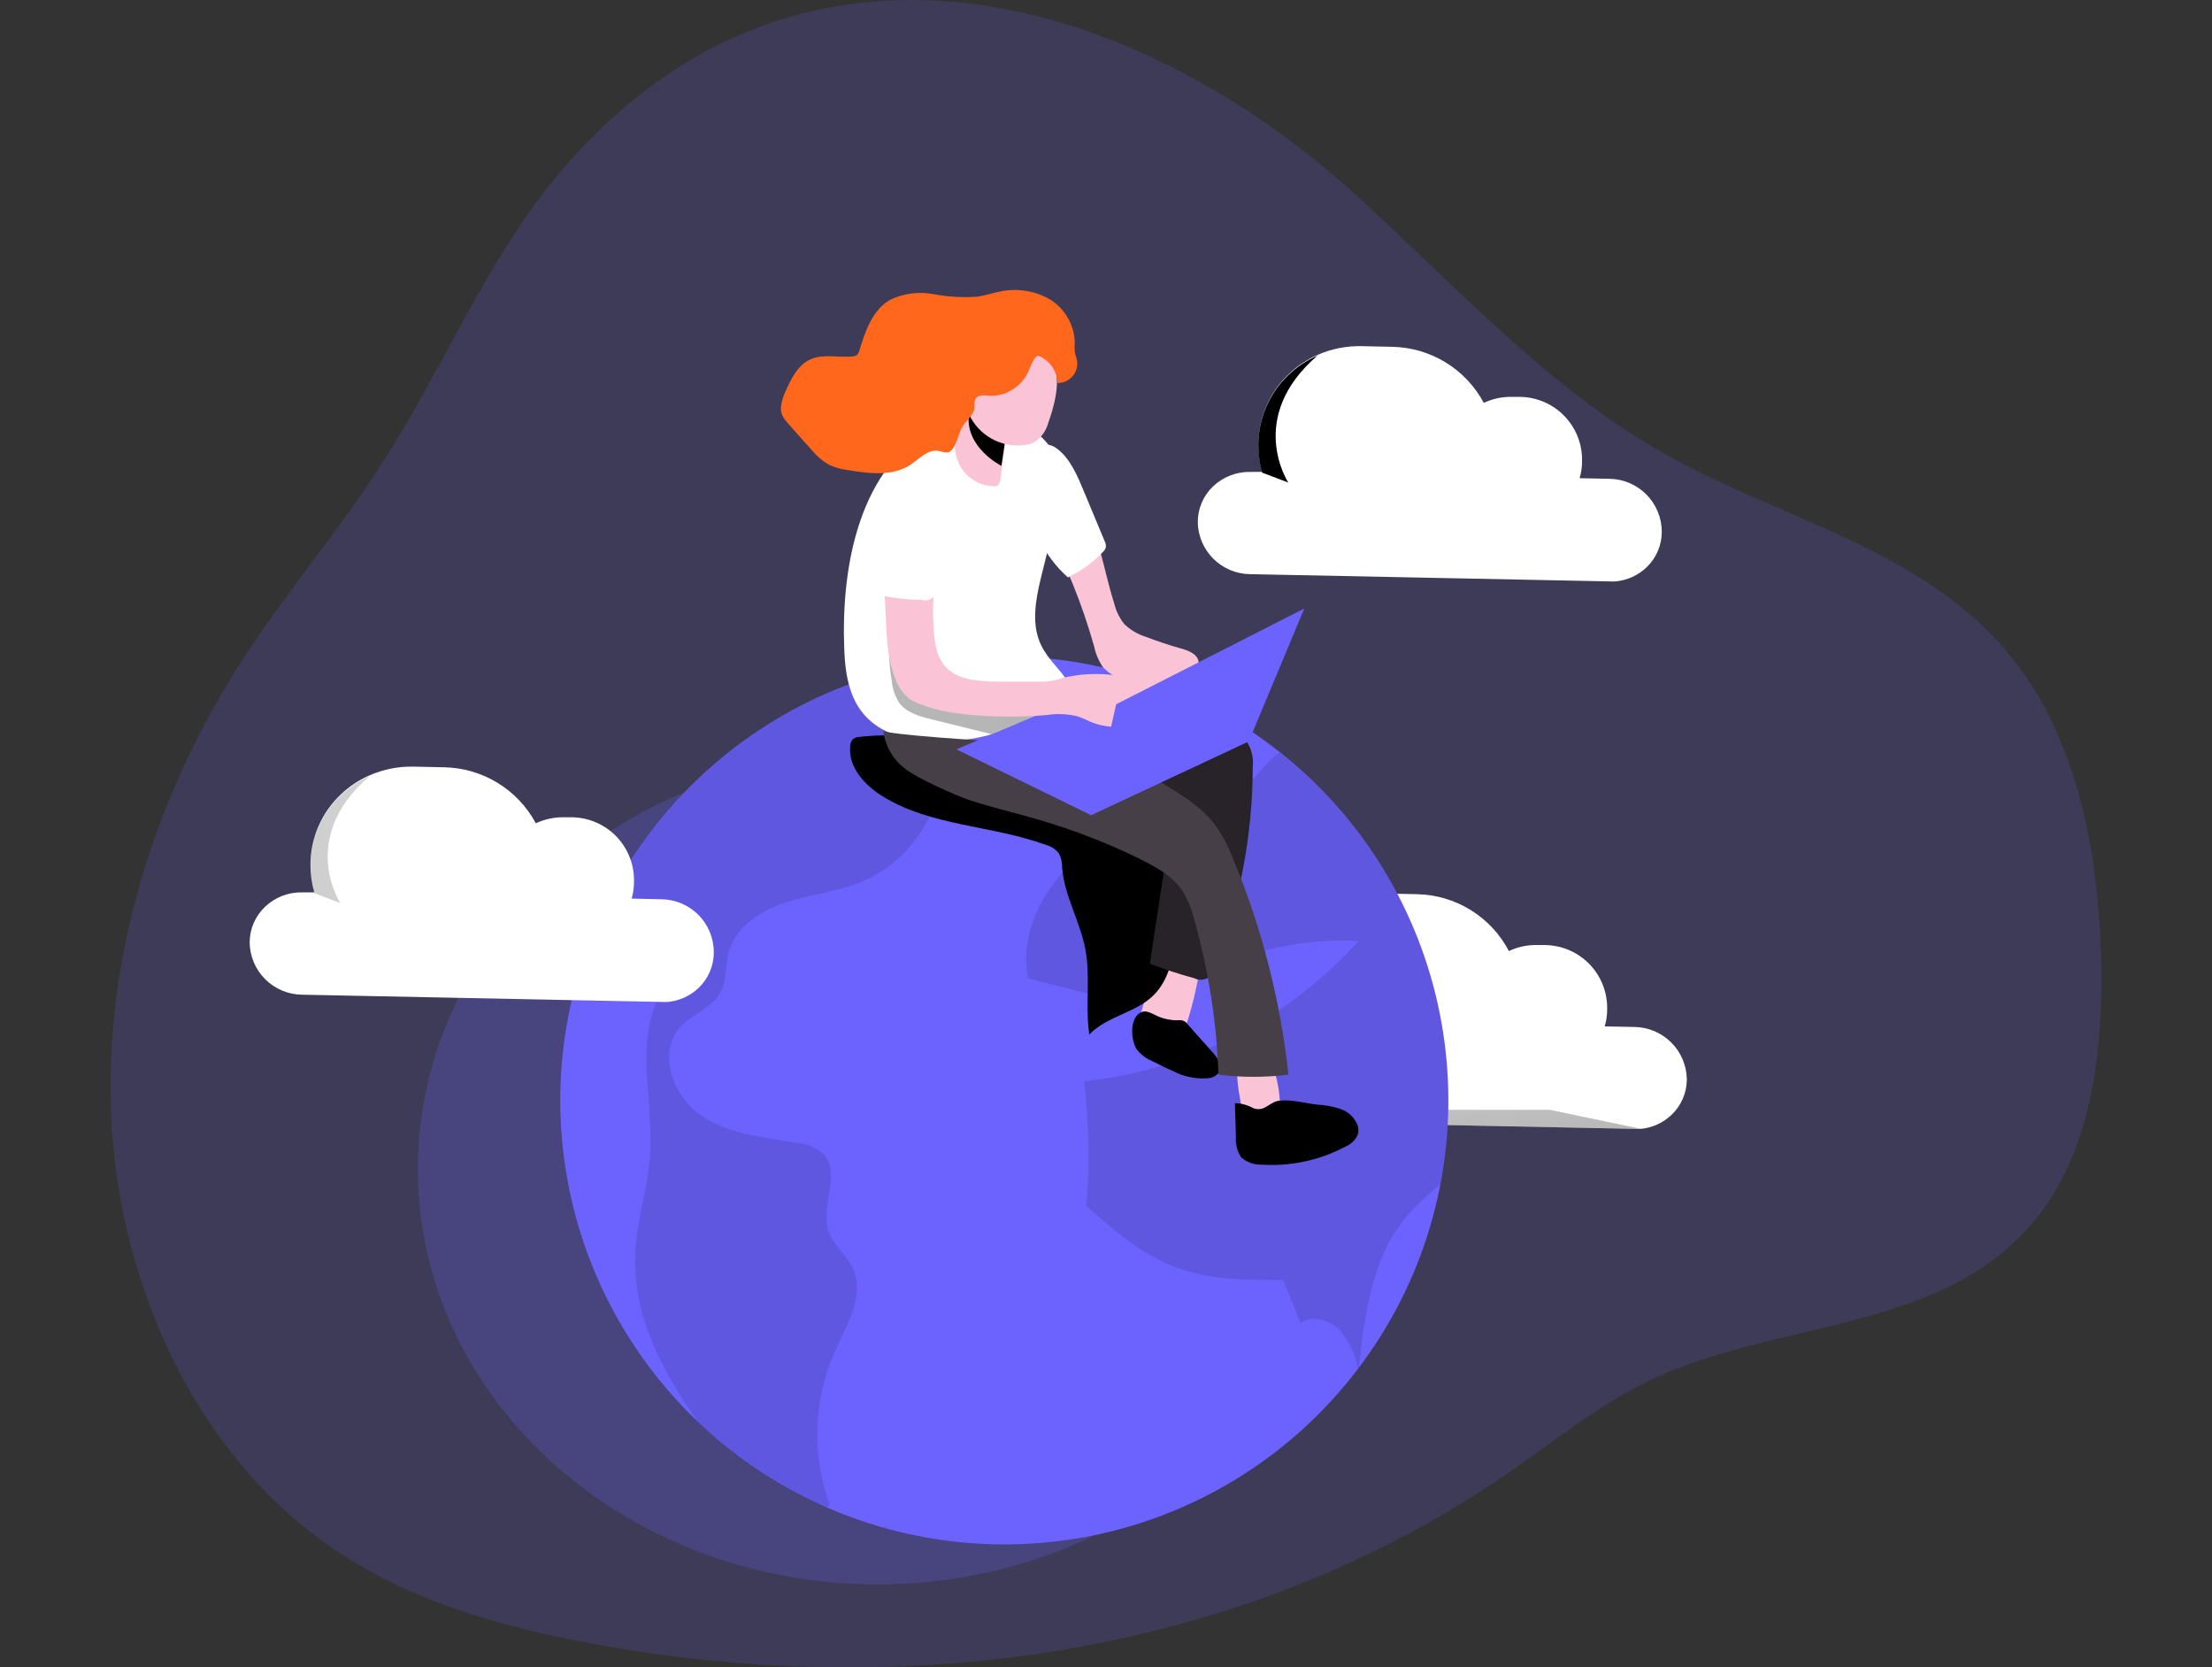 <svg width="605" height="456" viewBox="0 0 605 456" fill="none" xmlns="http://www.w3.org/2000/svg">
<rect x="0" y="0" width="605" height="456" fill="#333333" stroke="none"/>
<g clip-path="url(#clip0_48_33)">
<path opacity="0.18" d="M151.181 49.554C132.559 72.491 120.963 101.008 104.914 126.062C93.04 144.783 78.554 161.545 66.483 180.187C42.419 217.313 27.894 262.573 30.546 307.793C33.197 353.013 54.293 397.659 89.458 422.416C111.048 437.635 136.596 444.858 162.006 449.548C247.555 465.38 339.635 453.19 412.736 402.706C425.283 394.038 437.295 384.261 450.91 377.691C485.878 360.791 531.235 364.709 556.585 333.678C571.842 314.997 575.206 288.28 574.692 263.365C574.078 233.442 568.221 202.016 549.995 179.574C526.248 150.146 487.461 142.27 455.362 124.162C424.076 106.608 398.844 79.001 371.97 54.343C307.319 -5.007 214.309 -28.201 151.181 49.554Z" fill="#6C63FF"/>
<path d="M461.359 295.167C461.363 296.998 460.99 298.811 460.265 300.493C459.54 302.174 458.478 303.689 457.144 304.943C454.859 307.114 451.91 308.452 448.773 308.743C448.187 308.793 447.597 308.793 447.011 308.743L348.718 306.764C344.95 306.723 341.346 305.214 338.674 302.556C336.002 299.899 334.472 296.303 334.41 292.535C334.403 290.704 334.77 288.891 335.488 287.206C336.206 285.522 337.26 284.002 338.586 282.739C341.315 280.144 344.953 278.723 348.718 278.781H352.062C351.371 276.354 351.018 273.844 351.013 271.32C351.008 267.713 351.739 264.144 353.161 260.829C354.583 257.515 356.667 254.526 359.285 252.045C361.596 249.835 364.275 248.047 367.201 246.761C370.993 245.108 375.098 244.298 379.233 244.386L387.584 244.564C392.779 244.67 397.851 246.17 402.268 248.906C406.686 251.642 410.288 255.515 412.697 260.119C415.105 258.974 417.749 258.411 420.415 258.477H422.572C427.045 258.522 431.325 260.312 434.499 263.464C437.674 266.617 439.494 270.884 439.571 275.357V276.169C439.569 277.711 439.342 279.244 438.898 280.72L447.031 280.879C450.808 280.93 454.417 282.45 457.092 285.118C459.767 287.785 461.297 291.39 461.359 295.167Z" fill="white"/>
<path d="M448.773 308.743C448.187 308.793 447.597 308.793 447.011 308.743L348.718 306.764C344.95 306.723 341.346 305.214 338.674 302.556C336.002 299.899 334.472 296.303 334.41 292.535C334.403 290.704 334.77 288.891 335.488 287.206C336.206 285.522 337.26 284.002 338.586 282.739C334.628 307.021 360.057 303.538 360.057 303.538H423.917L448.773 308.743Z" fill="url(#paint0_linear_48_33)"/>
<path d="M359.266 281.71L352.122 278.999C351.43 276.572 351.077 274.061 351.073 271.538C351.067 267.931 351.798 264.361 353.22 261.047C354.643 257.732 356.727 254.743 359.345 252.262C361.655 250.053 364.334 248.265 367.26 246.979C347.491 263.919 359.266 281.71 359.266 281.71Z" fill="url(#paint1_linear_48_33)"/>
<path opacity="0.23" d="M240.015 433.341C309.46 433.341 365.756 382.491 365.756 319.766C365.756 257.041 309.46 206.191 240.015 206.191C170.57 206.191 114.274 257.041 114.274 319.766C114.274 382.491 170.57 433.341 240.015 433.341Z" fill="#6C63FF"/>
<path d="M396.133 300.946C396.167 327.313 387.585 352.97 371.693 374.01L371.436 374.366C354.023 397.317 329.019 413.33 300.889 419.546C272.76 425.762 243.337 421.775 217.875 408.299C192.413 394.822 172.571 372.733 161.892 345.977C151.213 319.22 150.392 289.539 159.577 262.233C168.762 234.927 187.354 211.776 212.033 196.914C236.712 182.052 265.87 176.446 294.3 181.099C322.73 185.751 348.58 200.359 367.234 222.313C385.888 244.267 396.131 272.137 396.133 300.946Z" fill="#6C63FF"/>
<path d="M235.602 241.2C228.933 243.951 221.572 244.604 214.725 246.86C207.877 249.116 201.011 253.668 199.249 260.713C198.339 264.255 198.814 268.193 197.072 271.399C194.757 275.714 189.335 277.336 186.05 280.899C179.796 287.785 183.913 299.6 191.551 304.924C199.19 310.247 208.946 311.058 218.089 312.622C220.591 312.821 222.975 313.766 224.936 315.333C230.259 320.419 224.362 329.621 226.618 336.627C227.884 340.585 231.625 343.296 233.326 347.096C236.592 354.339 231.644 362.334 228.379 369.577C222.49 382.791 221.958 397.775 226.895 411.374C226.667 411.702 226.416 412.013 226.143 412.304C213.12 406.589 201.193 398.646 190.898 388.833C180.865 374.762 172.929 359.425 173.761 342.564C174.216 333.421 177.263 324.595 177.837 315.491C178.787 300.708 173.444 284.659 180.687 271.756C184.645 264.611 192.363 256.775 188.049 249.848C180.43 250.956 172.217 251.134 165.231 248.483C173.803 230.625 186.611 215.133 202.539 203.358C218.467 191.582 237.033 183.879 256.618 180.92C264.138 202.412 258.162 231.701 235.602 241.2Z" fill="url(#paint2_linear_48_33)"/>
<path d="M396.133 300.946C396.141 308.629 395.419 316.296 393.976 323.843C390.749 326.467 387.726 329.331 384.932 332.412C375.334 343.652 373.257 359.247 371.693 373.971C371.693 374.287 371.693 374.604 371.594 374.901C371.594 374.703 371.594 374.525 371.436 374.327C370.672 370.546 369.024 366.999 366.627 363.977C363.896 361.028 359.048 359.564 355.723 361.879C354.14 357.921 352.55 353.996 350.954 350.104C341.059 350.104 330.848 350.104 321.547 346.601C312.246 343.098 304.548 336.39 297.107 329.839C298.084 318.489 297.872 307.067 296.474 295.761C325.378 292.624 352.114 278.949 371.575 257.349C354.17 256.481 336.914 260.933 322.101 270.113C318.935 272.092 315.729 274.308 312.028 274.625C309.684 274.684 307.345 274.363 305.102 273.675L281.177 267.6C278.189 252.203 288.855 236.747 302.569 229.128C312.86 223.429 325.347 224.537 335.222 219.55C341.99 216.146 343.968 210.189 349.885 205.815H350.004C364.378 217.159 375.995 231.611 383.985 248.087C391.974 264.563 396.127 282.635 396.133 300.946Z" fill="url(#paint3_linear_48_33)"/>
<path d="M312.266 276.347C311.553 278.682 310.881 281.413 312.266 283.372C312.947 284.21 313.843 284.846 314.858 285.213C316.04 285.777 317.355 286.004 318.658 285.867C319.96 285.731 321.2 285.237 322.24 284.441C323.326 283.253 324.095 281.81 324.476 280.245C326.326 274.567 327.651 268.731 328.434 262.811C328.583 262.266 328.583 261.692 328.434 261.148C328.125 260.577 327.629 260.13 327.029 259.882C323.882 258.199 318.955 256.854 317.134 260.574C314.898 265.363 313.849 271.281 312.266 276.347Z" fill="#FBC4D6"/>
<path d="M321.785 279.058C322.449 278.967 323.126 279.028 323.763 279.236C324.198 279.477 324.576 279.807 324.872 280.206L331.699 287.865C333.025 289.349 334.41 291.387 333.48 293.149C333.152 293.639 332.719 294.049 332.213 294.351C331.706 294.652 331.138 294.836 330.551 294.89C327.244 295.193 323.92 294.54 320.973 293.01C318.876 292.1 316.798 291.031 314.759 290.041C313.245 289.354 311.92 288.308 310.9 286.994C309.337 284.619 308.921 278.92 311.652 277.099C313.057 276.208 314.284 276.842 315.61 277.455C317.506 278.488 319.626 279.038 321.785 279.058Z" fill="#6C63FF"/>
<path d="M350.103 302.43C350.156 302.87 350.109 303.317 349.965 303.736C349.729 304.143 349.387 304.478 348.975 304.706C347.677 305.6 346.156 306.114 344.582 306.19C343.796 306.22 343.014 306.067 342.296 305.744C341.579 305.422 340.945 304.938 340.446 304.33C339.718 303.178 339.276 301.868 339.16 300.51C338.58 297.591 338.295 294.621 338.309 291.644C338.274 291.47 338.278 291.289 338.32 291.116C338.362 290.943 338.442 290.781 338.553 290.642C338.664 290.502 338.804 290.389 338.964 290.309C339.123 290.229 339.298 290.185 339.476 290.18C341.93 289.666 346.818 288.379 348.065 291.387C349.335 294.934 350.023 298.663 350.103 302.43Z" fill="#FBC4D6"/>
<path d="M360.493 302.133C362.601 302.247 364.685 302.646 366.687 303.321C367.682 303.665 368.595 304.209 369.371 304.921C370.147 305.632 370.769 306.495 371.199 307.457C371.598 308.398 371.647 309.451 371.337 310.425C370.654 311.871 369.453 313.007 367.973 313.611C360.94 317.349 353.005 319.055 345.057 318.539C343.017 318.621 341.025 317.912 339.496 316.56C338.392 314.926 337.876 312.965 338.032 310.999L337.755 301.698C339.545 301.778 341.293 302.272 342.86 303.142C345.789 304.132 346.937 301.757 349.351 301.163C352.498 300.431 357.287 301.817 360.493 302.133Z" fill="#6C63FF"/>
<path d="M321.785 279.058C322.449 278.967 323.126 279.028 323.763 279.236C324.198 279.477 324.576 279.807 324.872 280.206L331.699 287.865C333.025 289.349 334.41 291.387 333.48 293.149C333.152 293.639 332.719 294.049 332.213 294.351C331.706 294.652 331.138 294.836 330.551 294.89C327.244 295.193 323.92 294.54 320.973 293.01C318.876 292.1 316.798 291.031 314.759 290.041C313.245 289.354 311.92 288.308 310.9 286.994C309.337 284.619 308.921 278.92 311.652 277.099C313.057 276.208 314.284 276.842 315.61 277.455C317.506 278.488 319.626 279.038 321.785 279.058Z" fill="url(#paint4_linear_48_33)"/>
<path d="M360.493 302.133C362.601 302.247 364.685 302.646 366.687 303.321C367.682 303.665 368.595 304.209 369.371 304.921C370.147 305.632 370.769 306.495 371.199 307.457C371.598 308.398 371.647 309.451 371.337 310.425C370.654 311.871 369.453 313.007 367.973 313.611C360.94 317.349 353.005 319.055 345.057 318.539C343.017 318.621 341.025 317.912 339.496 316.56C338.392 314.926 337.876 312.965 338.032 310.999L337.755 301.698C339.545 301.778 341.293 302.272 342.86 303.142C345.789 304.132 346.937 301.757 349.351 301.163C352.498 300.431 357.287 301.817 360.493 302.133Z" fill="url(#paint5_linear_48_33)"/>
<path d="M247.753 201.363C243.496 200.993 239.213 201.059 234.969 201.561C234.414 201.589 233.876 201.759 233.406 202.055C233.135 202.31 232.919 202.616 232.769 202.956C232.62 203.296 232.54 203.663 232.535 204.034C231.941 209.773 236.493 214.761 241.401 217.788C254.679 226.021 271.421 225.704 286.085 231.087C287.484 231.458 288.726 232.27 289.627 233.403C290.239 234.63 290.538 235.99 290.498 237.361C291.151 245.099 295.445 252.065 296.87 259.684C298.295 267.303 296.771 275.278 297.939 282.957C302.747 277.831 310.94 277.02 315.749 271.953C320.261 267.283 321.152 260.317 321.824 253.865L323.645 236.173C323.982 234.897 323.843 233.542 323.253 232.362C322.663 231.181 321.662 230.257 320.439 229.761C298.79 215.77 273.42 203.579 247.753 201.363Z" fill="url(#paint6_linear_48_33)"/>
<path d="M335.301 199.582C337.301 199.983 339.155 200.92 340.664 202.293C342.211 204.448 342.915 207.095 342.643 209.734C342.596 228.512 339.045 247.116 332.174 264.592C332.11 265.206 331.895 265.795 331.551 266.307C331.206 266.82 330.74 267.24 330.196 267.531C329.651 267.822 329.043 267.975 328.425 267.976C327.808 267.978 327.199 267.828 326.653 267.54C322.538 266.43 318.482 265.109 314.502 263.582L319.885 227.96C320.142 226.972 320.087 225.928 319.727 224.972C319.329 224.294 318.772 223.724 318.104 223.31C311.964 218.844 305.48 214.873 298.71 211.436C293.308 208.705 287.114 205.499 285.649 199.72C285.346 198.733 285.284 197.687 285.47 196.671C285.656 195.654 286.084 194.698 286.718 193.882C287.574 193.041 288.581 192.37 289.686 191.903C293.268 190.142 297.78 187.945 301.896 188.301C305.201 188.638 306.468 190.538 309.219 191.943C316.857 195.742 327.009 197.167 335.301 199.582Z" fill="#282328"/>
<path d="M298.532 142.923C301.184 150.226 302.49 157.963 304.825 165.345C305.336 167.302 306.253 169.129 307.517 170.708C309.195 172.318 311.229 173.511 313.453 174.191C316.554 175.392 319.707 176.441 322.913 177.338C325.05 177.912 327.603 178.901 327.84 181.078C327.891 181.804 327.74 182.53 327.405 183.176C326.578 184.65 325.387 185.888 323.946 186.771C322.505 187.655 320.861 188.154 319.172 188.222C315.801 188.313 312.444 187.762 309.278 186.599C306.395 186.016 303.751 184.59 301.679 182.503C300.501 180.767 299.674 178.817 299.245 176.764C295.997 165.235 291.491 154.099 285.808 143.556C284.108 140.772 282.777 137.778 281.85 134.651C280.544 129.189 280.524 116.246 286.164 120.996C290.715 124.835 296.533 137.501 298.532 142.923Z" fill="#FBC4D6"/>
<path d="M276.942 198.889C280.278 197.596 283.524 196.082 286.659 194.357C298.532 187.787 288.816 184.561 284.858 176.665C282.028 171.064 283.176 164.356 284.64 158.28C287.232 147.593 290.696 136.511 288.202 125.844C287.891 124.113 287.216 122.467 286.223 121.016C285.497 120.115 284.659 119.31 283.73 118.621C281.223 116.456 278.338 114.772 275.22 113.654C269.284 111.675 262.555 113.119 256.915 115.949C234.751 127.071 230.022 155.153 230.912 177.615C231.15 183.849 232.119 190.439 236.136 195.208C240.154 199.977 245.833 201.798 251.651 202.511C260.251 203.39 268.935 202.146 276.942 198.889Z" fill="white"/>
<path d="M243.894 186.184C244.073 188.292 244.751 190.327 245.873 192.121C247.852 194.911 251.493 195.94 254.837 196.752L269.897 200.472C271.732 201.029 273.639 201.315 275.557 201.323C279.673 201.125 283.215 198.493 286.48 195.96C287.315 195.389 288.039 194.672 288.618 193.843C280.306 193.051 272.014 192.22 263.743 191.013C258.874 190.3 253.729 189.311 250.147 185.966C248.297 184.138 246.889 181.911 246.031 179.455C245.437 177.931 245.16 174.053 243.439 173.716C243.005 177.873 243.158 182.07 243.894 186.184Z" fill="url(#paint7_linear_48_33)"/>
<path d="M273.617 131.049C273.616 131.673 273.367 132.271 272.925 132.711C272.513 132.954 272.033 133.051 271.559 132.988C270.008 132.916 268.491 132.512 267.11 131.803C265.729 131.095 264.515 130.098 263.551 128.881C262.587 127.664 261.895 126.255 261.522 124.748C261.149 123.241 261.103 121.671 261.388 120.145C261.744 118.166 262.595 116.464 263.129 114.604C264.178 110.883 264 106.688 266.355 103.62C268.394 108.285 270.72 112.819 273.321 117.196C273.985 118.066 274.447 119.074 274.673 120.146C274.899 121.217 274.883 122.326 274.627 123.39L273.617 131.049Z" fill="#FBC4D6"/>
<path d="M274.785 121.471L273.895 127.408C273.895 127.408 263.703 122.361 265.029 113.001C266.355 103.64 274.785 121.471 274.785 121.471Z" fill="url(#paint8_linear_48_33)"/>
<path d="M286.698 115.692C286.176 117.594 285.068 119.283 283.532 120.521C282.799 121.017 281.981 121.373 281.118 121.57C278.087 122.158 274.949 121.772 272.151 120.467C269.354 119.162 267.041 117.006 265.543 114.307C264.132 111.572 263.327 108.566 263.184 105.492C263.04 102.418 263.562 99.35 264.712 96.496C265.654 93.366 267.786 90.73 270.649 89.154C272.215 88.536 273.909 88.316 275.58 88.513C277.251 88.71 278.848 89.317 280.227 90.282C283.976 92.899 286.873 96.56 288.558 100.81C290.003 105.144 288.182 111.556 286.698 115.692Z" fill="#FBC4D6"/>
<path d="M331.442 224.458C333.978 227.688 335.982 231.302 337.379 235.164C345.161 253.933 350.219 273.719 352.399 293.92C346.045 294.712 339.617 294.712 333.262 293.92C332.765 279.659 330.566 265.508 326.712 251.768C326.031 248.81 324.861 245.988 323.249 243.416C320.419 239.32 315.769 236.945 311.376 234.729C301.096 229.733 290.352 225.756 279.297 222.855C274.627 221.568 269.917 220.381 265.326 218.897C261.467 217.59 250.642 212.801 247.515 210.209C245.877 208.966 244.506 207.406 243.486 205.62C242.466 203.835 241.817 201.862 241.579 199.819C241.579 200.848 271.738 202.906 273.895 202.669C281.157 201.897 289.726 197.741 296.89 200.69C302.49 202.986 307.616 207.775 312.721 211.08C318.915 214.958 326.475 218.719 331.442 224.458Z" fill="#473F47"/>
<path d="M298.394 222.934L261.586 204.945L304.746 186.639L341.574 202.728L298.394 222.934Z" fill="#6C63FF"/>
<path d="M242.331 138.47C242.331 139.163 242.153 139.836 242.073 140.449C240.985 150.582 241.974 160.516 242.35 170.589C242.588 176.823 243.399 188.697 250.029 191.883C262.417 197.82 286.322 195.564 286.322 195.564C289.094 195.12 291.927 195.234 294.654 195.901C296.138 196.356 297.503 197.128 298.948 197.682C304.172 199.661 310.01 198.671 315.511 197.682C316.459 197.569 317.375 197.266 318.203 196.791C319.163 195.938 319.749 194.742 319.834 193.461C319.919 192.18 319.497 190.916 318.658 189.944C316.872 188.067 314.55 186.789 312.009 186.283C305.061 184.015 297.619 183.727 290.518 185.452C289.61 185.757 288.685 186.009 287.747 186.204C286.648 186.382 285.536 186.461 284.422 186.441H275.992C266.295 186.441 257.153 186.56 255.688 175.22C255.148 171.02 255.042 166.776 255.372 162.555C255.946 154.936 257.944 147.376 257.529 139.757C257.504 137.34 256.9 134.965 255.768 132.83C255.194 131.77 254.357 130.875 253.339 130.231C252.32 129.586 251.153 129.214 249.949 129.149C248.703 129.242 247.502 129.655 246.462 130.349C245.422 131.042 244.578 131.992 244.013 133.107C243.137 134.78 242.567 136.597 242.331 138.47Z" fill="#FBC4D6"/>
<path d="M356.733 166.433L305.28 192.616L298.394 222.934L341.574 202.728L356.733 166.433Z" fill="#6C63FF"/>
<path d="M289.231 104.768C289.175 102.884 288.477 101.076 287.252 99.642C286.631 98.921 285.895 98.306 285.075 97.822C283.928 97.149 283.651 97.09 282.899 98.178C281.929 99.583 281.612 101.226 280.722 102.69C279.747 104.314 278.388 105.674 276.764 106.648C274.939 107.781 272.815 108.339 270.669 108.251C269.816 108.122 268.949 108.122 268.096 108.251C267.81 108.305 267.539 108.422 267.303 108.593C267.067 108.764 266.871 108.985 266.731 109.241C266.527 109.981 266.453 110.751 266.513 111.516C266.335 113.495 264.376 114.9 263.287 116.622C262.199 118.344 261.882 120.897 260.576 122.737C260.334 123.107 260 123.407 259.607 123.608C258.677 124.004 257.628 123.489 256.658 123.311C253.789 122.816 251.473 125.488 249.019 127.111C244.092 130.356 237.64 129.525 231.822 128.556C230.041 128.34 228.305 127.846 226.677 127.091C224.919 126.054 223.358 124.714 222.066 123.133C219.909 120.758 217.772 118.344 215.655 115.93C214.868 115.157 214.242 114.235 213.814 113.218C213.588 112.509 213.527 111.758 213.636 111.022C213.829 109.647 214.236 108.312 214.843 107.064C216.387 103.6 218.188 99.84 221.671 98.277C225.153 96.713 229.27 97.881 233.109 97.485C233.576 97.484 234.033 97.339 234.415 97.07C234.72 96.725 234.938 96.31 235.048 95.862C236.651 90.539 238.65 84.76 243.439 82.01C247.129 80.237 251.289 79.689 255.312 80.446C259.296 81.199 263.36 81.432 267.404 81.139C269.383 80.822 271.361 80.169 273.34 79.773C277.968 78.745 282.812 79.449 286.955 81.752C289 82.969 290.711 84.675 291.934 86.716C293.156 88.758 293.853 91.071 293.961 93.448C293.882 94.377 293.882 95.31 293.961 96.239C294.099 97.109 294.475 97.96 294.614 98.831C294.695 99.584 294.616 100.345 294.382 101.065C294.147 101.785 293.763 102.447 293.255 103.007C292.746 103.568 292.125 104.015 291.432 104.319C290.738 104.622 289.988 104.775 289.231 104.768Z" fill="#FF681C"/>
<path d="M240.53 144.091C239.92 149.691 239.853 155.338 240.332 160.952C240.308 161.439 240.432 161.922 240.688 162.337C241.109 162.797 241.689 163.081 242.311 163.129C245.516 163.725 248.767 164.036 252.027 164.059C252.485 164.205 252.969 164.248 253.445 164.186C253.921 164.124 254.378 163.957 254.782 163.698C255.186 163.44 255.529 163.095 255.785 162.688C256.041 162.282 256.204 161.824 256.262 161.347C258.043 153.906 259.805 146.465 261.15 138.925C261.685 135.898 262.061 132.494 260.24 130.04C257.608 126.478 250.504 126.082 247.08 128.674C242.944 131.86 241.183 139.301 240.53 144.091Z" fill="white"/>
<path d="M296.534 134.591L302.134 148.009C302.411 148.531 302.521 149.125 302.451 149.711C302.308 150.192 302.034 150.624 301.659 150.958C298.923 153.851 295.676 156.212 292.081 157.924C288.766 154.962 286.075 151.37 284.165 147.356C282.305 142.587 282.721 137.283 283.275 132.197C283.611 128.971 283.492 118.601 288.974 122.619C292.793 125.369 294.812 130.455 296.534 134.591Z" fill="white"/>
<path d="M195.232 260.456C195.234 262.285 194.863 264.095 194.141 265.776C193.42 267.457 192.364 268.973 191.037 270.232C188.75 272.399 185.802 273.736 182.666 274.031C182.079 274.061 181.491 274.061 180.905 274.031L82.611 272.052C78.838 272.012 75.229 270.5 72.553 267.839C69.877 265.178 68.345 261.577 68.284 257.804C68.282 255.975 68.653 254.164 69.374 252.483C70.096 250.802 71.152 249.286 72.479 248.027C73.825 246.734 75.412 245.718 77.151 245.039C78.889 244.36 80.745 244.03 82.611 244.069H85.956C85.254 241.638 84.901 239.119 84.907 236.589C84.9 232.982 85.63 229.412 87.053 226.097C88.475 222.783 90.56 219.794 93.179 217.313C95.486 215.106 98.166 213.323 101.094 212.049C104.885 210.395 108.991 209.585 113.126 209.675L121.477 209.853C126.64 209.949 131.685 211.418 136.091 214.11C140.498 216.803 144.108 220.62 146.55 225.17C148.965 224.043 151.604 223.481 154.268 223.527H156.425C160.897 223.583 165.172 225.38 168.342 228.535C171.512 231.69 173.328 235.956 173.404 240.428V241.239C173.412 242.774 173.192 244.301 172.751 245.771L180.885 245.949C184.706 245.986 188.358 247.531 191.045 250.248C193.733 252.965 195.237 256.634 195.232 260.456Z" fill="white"/>
<path d="M182.666 274.031C182.079 274.061 181.491 274.061 180.905 274.031L82.611 272.052C78.838 272.012 75.229 270.5 72.553 267.839C69.877 265.178 68.345 261.577 68.284 257.804C68.282 255.975 68.653 254.164 69.374 252.483C70.096 250.803 71.152 249.286 72.479 248.027C68.62 272.29 93.95 268.827 93.95 268.827H157.811L182.666 274.031Z" fill="url(#paint9_linear_48_33)"/>
<path d="M93.079 246.998L85.955 244.287C85.254 241.856 84.901 239.337 84.907 236.807C84.9 233.2 85.63 229.629 87.053 226.315C88.475 223 90.56 220.011 93.178 217.531C95.486 215.323 98.166 213.541 101.094 212.267C81.364 229.207 93.079 246.998 93.079 246.998Z" fill="url(#paint10_linear_48_33)"/>
<path d="M454.511 145.436C454.513 147.267 454.14 149.079 453.415 150.76C452.69 152.442 451.629 153.957 450.296 155.213C448.001 157.38 445.048 158.717 441.906 159.012C441.32 159.062 440.73 159.062 440.144 159.012L341.871 157.033C338.129 156.983 334.553 155.485 331.893 152.854C329.232 150.223 327.694 146.664 327.603 142.923C327.582 141.075 327.942 139.243 328.661 137.541C329.379 135.839 330.44 134.302 331.778 133.028C334.516 130.434 338.159 129.014 341.93 129.07H345.255C344.563 126.643 344.21 124.133 344.206 121.609C344.2 118.003 344.931 114.433 346.354 111.118C347.776 107.804 349.86 104.815 352.478 102.334C354.786 100.121 357.465 98.333 360.394 97.05C364.184 95.394 368.29 94.583 372.425 94.675L380.776 94.853C385.94 94.949 390.984 96.42 395.388 99.117C399.792 101.813 403.397 105.636 405.83 110.19C408.239 109.047 410.882 108.485 413.548 108.548H415.705C420.178 108.594 424.458 110.383 427.632 113.536C430.807 116.688 432.627 120.955 432.704 125.429V126.24C432.702 127.782 432.476 129.315 432.031 130.792L440.164 130.95C443.979 130.997 447.622 132.542 450.306 135.253C452.991 137.964 454.501 141.621 454.511 145.436Z" fill="white"/>
<path d="M441.925 159.012C441.339 159.062 440.75 159.062 440.164 159.012L341.891 157.033C338.146 156.988 334.564 155.493 331.9 152.861C329.235 150.23 327.695 146.667 327.603 142.923C327.582 141.075 327.942 139.243 328.661 137.541C329.379 135.839 330.44 134.302 331.778 133.028C327.82 157.31 353.25 153.827 353.25 153.827H417.11L441.925 159.012Z" fill="url(#paint11_linear_48_33)"/>
<path d="M352.359 131.979L345.215 129.268C344.524 126.841 344.171 124.331 344.166 121.807C344.161 118.2 344.892 114.631 346.314 111.316C347.736 108.002 349.82 105.013 352.438 102.532C354.746 100.319 357.426 98.531 360.354 97.248C340.644 114.188 352.359 131.979 352.359 131.979Z" fill="url(#paint12_linear_48_33)"/>
<path d="M268.235 108.291C267.948 108.345 267.677 108.462 267.441 108.633C267.205 108.804 267.01 109.025 266.869 109.28C266.665 110.02 266.591 110.79 266.652 111.556C266.474 113.535 264.514 114.94 263.426 116.662C262.338 118.383 262.021 120.936 260.715 122.777C260.472 123.146 260.138 123.446 259.745 123.648C258.815 124.043 257.766 123.529 256.797 123.351C253.927 122.856 251.612 125.528 249.158 127.15C244.23 130.396 237.779 129.565 231.961 128.595C230.13 128.381 228.346 127.874 226.677 127.091C224.919 126.053 223.358 124.714 222.066 123.133C219.909 120.758 217.772 118.344 215.655 115.93C214.868 115.157 214.242 114.235 213.814 113.218C213.588 112.509 213.527 111.758 213.636 111.022C214.559 110.464 215.517 109.969 216.506 109.537C219.539 107.909 223.085 107.519 226.4 108.449C229.052 109.478 230.932 111.833 233.208 113.515C236.381 115.737 240.242 116.758 244.099 116.396C247.957 116.033 251.559 114.311 254.264 111.536C255.261 110.222 256.433 109.05 257.746 108.053C260.101 106.767 264.89 106.965 268.235 108.291Z" fill="url(#paint13_linear_48_33)"/>
</g>
<defs>
<linearGradient id="paint0_linear_48_33" x1="395.619" y1="352.875" x2="386.653" y2="237.38" gradientUnits="userSpaceOnUse">
<stop offset="0.01"/>
<stop offset="0.13" stop-opacity="0.69"/>
<stop offset="0.25" stop-opacity="0.32"/>
<stop offset="1" stop-opacity="0"/>
</linearGradient>
<linearGradient id="paint1_linear_48_33" x1="2963.44" y1="5479.95" x2="3925.08" y2="5271.41" gradientUnits="userSpaceOnUse">
<stop offset="0.01"/>
<stop offset="0.13" stop-opacity="0.69"/>
<stop offset="0.25" stop-opacity="0.32"/>
<stop offset="1" stop-opacity="0"/>
</linearGradient>
<linearGradient id="paint2_linear_48_33" x1="11683.4" y1="60370.9" x2="-48.668" y2="-24399.2" gradientUnits="userSpaceOnUse">
<stop offset="0.01"/>
<stop offset="0.13" stop-opacity="0.69"/>
<stop offset="0.25" stop-opacity="0.32"/>
<stop offset="1" stop-opacity="0"/>
</linearGradient>
<linearGradient id="paint3_linear_48_33" x1="21496.7" y1="43599.9" x2="16305.9" y2="-19105.1" gradientUnits="userSpaceOnUse">
<stop offset="0.01"/>
<stop offset="0.13" stop-opacity="0.69"/>
<stop offset="0.25" stop-opacity="0.32"/>
<stop offset="1" stop-opacity="0"/>
</linearGradient>
<linearGradient id="paint4_linear_48_33" x1="-21139.3" y1="2941.1" x2="-21544.6" y2="3206.08" gradientUnits="userSpaceOnUse">
<stop offset="0.01"/>
<stop offset="0.13" stop-opacity="0.69"/>
<stop offset="0.25" stop-opacity="0.32"/>
<stop offset="1" stop-opacity="0"/>
</linearGradient>
<linearGradient id="paint5_linear_48_33" x1="-29869.8" y1="3316.42" x2="-29987.2" y2="2811.73" gradientUnits="userSpaceOnUse">
<stop offset="0.01"/>
<stop offset="0.13" stop-opacity="0.69"/>
<stop offset="0.25" stop-opacity="0.32"/>
<stop offset="1" stop-opacity="0"/>
</linearGradient>
<linearGradient id="paint6_linear_48_33" x1="-85494.1" y1="7276.89" x2="-91062.8" y2="15892.5" gradientUnits="userSpaceOnUse">
<stop offset="0.01"/>
<stop offset="0.13" stop-opacity="0.69"/>
<stop offset="0.25" stop-opacity="0.32"/>
<stop offset="1" stop-opacity="0"/>
</linearGradient>
<linearGradient id="paint7_linear_48_33" x1="7271.87" y1="2283.44" x2="6358.22" y2="4472.94" gradientUnits="userSpaceOnUse">
<stop offset="0.01"/>
<stop offset="0.13" stop-opacity="0.69"/>
<stop offset="0.25" stop-opacity="0.32"/>
<stop offset="1" stop-opacity="0"/>
</linearGradient>
<linearGradient id="paint8_linear_48_33" x1="-7765.98" y1="1077.28" x2="-7968.27" y2="1332.2" gradientUnits="userSpaceOnUse">
<stop offset="0.01"/>
<stop offset="0.13" stop-opacity="0.69"/>
<stop offset="0.25" stop-opacity="0.32"/>
<stop offset="1" stop-opacity="0"/>
</linearGradient>
<linearGradient id="paint9_linear_48_33" x1="8292.36" y1="4530.69" x2="8265.32" y2="3002.81" gradientUnits="userSpaceOnUse">
<stop offset="0.01"/>
<stop offset="0.13" stop-opacity="0.69"/>
<stop offset="0.25" stop-opacity="0.32"/>
<stop offset="1" stop-opacity="0"/>
</linearGradient>
<linearGradient id="paint10_linear_48_33" x1="520.356" y1="4835.7" x2="1482.02" y2="4627.28" gradientUnits="userSpaceOnUse">
<stop offset="0.01"/>
<stop offset="0.13" stop-opacity="0.69"/>
<stop offset="0.25" stop-opacity="0.32"/>
<stop offset="1" stop-opacity="0"/>
</linearGradient>
<linearGradient id="paint11_linear_48_33" x1="23526.2" y1="2902.54" x2="23499.1" y2="1375.19" gradientUnits="userSpaceOnUse">
<stop offset="0.01"/>
<stop offset="0.13" stop-opacity="0.69"/>
<stop offset="0.25" stop-opacity="0.32"/>
<stop offset="1" stop-opacity="0"/>
</linearGradient>
<linearGradient id="paint12_linear_48_33" x1="2900.53" y1="2702.45" x2="3862.17" y2="2493.9" gradientUnits="userSpaceOnUse">
<stop offset="0.01"/>
<stop offset="0.13" stop-opacity="0.69"/>
<stop offset="0.25" stop-opacity="0.32"/>
<stop offset="1" stop-opacity="0"/>
</linearGradient>
<linearGradient id="paint13_linear_48_33" x1="8623.36" y1="1898" x2="7488.05" y2="-225.591" gradientUnits="userSpaceOnUse">
<stop offset="0.01"/>
<stop offset="0.13" stop-opacity="0.69"/>
<stop offset="0.25" stop-opacity="0.32"/>
<stop offset="1" stop-opacity="0"/>
</linearGradient>
<clipPath id="clip0_48_33">
<rect width="605" height="456" fill="white"/>
</clipPath>
</defs>
</svg>
